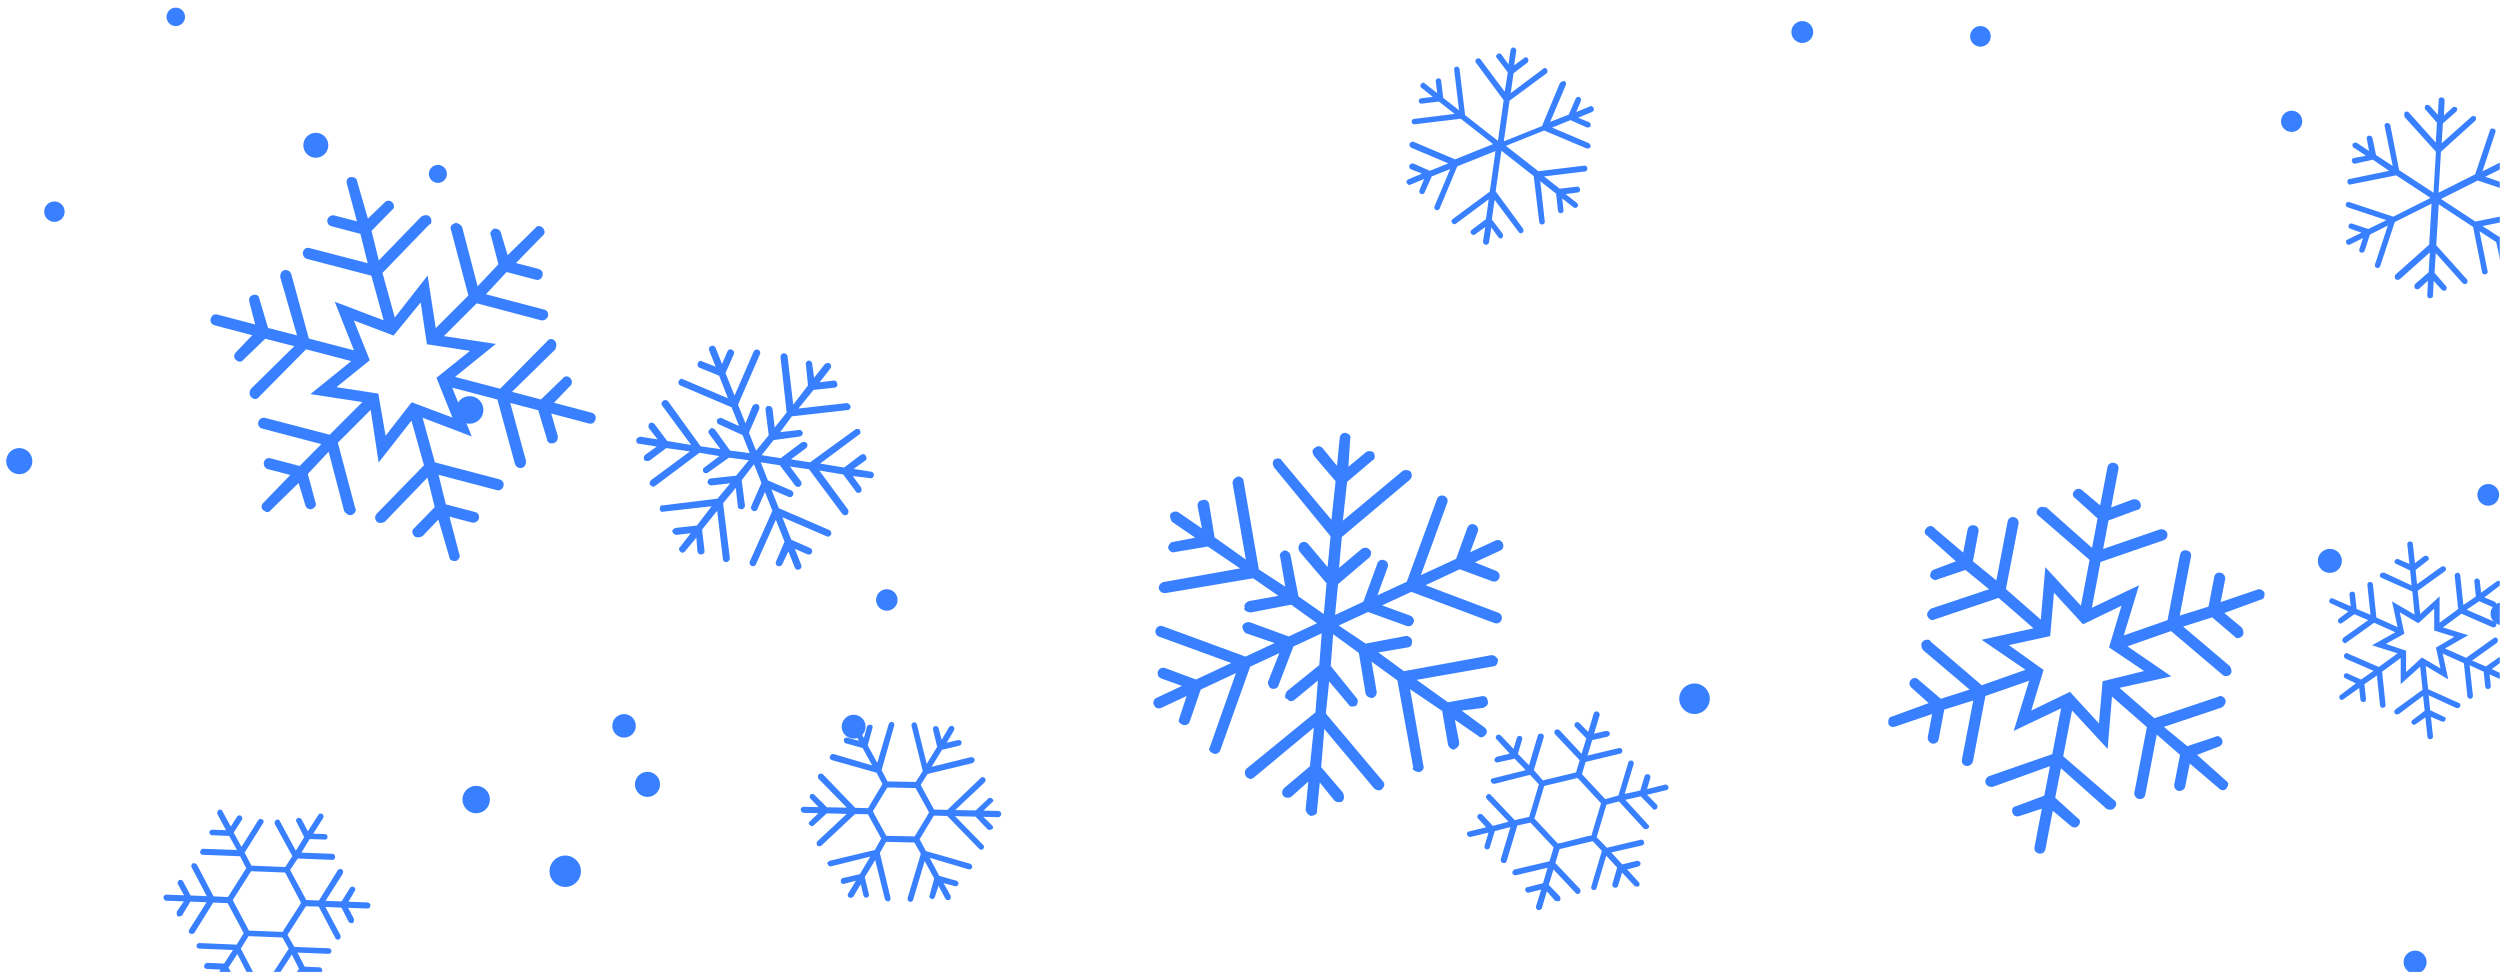<svg xmlns="http://www.w3.org/2000/svg" version="1.1" xmlns:xlink="http://www.w3.org/1999/xlink" xmlns:svgjs="http://svgjs.com/svgjs" width="1440" height="560" preserveAspectRatio="none" viewBox="0 0 1440 560"><g mask="url(&quot;#SvgjsMask1026&quot;)" fill="none"><circle r="7.94" cx="270.5" cy="236.13" filter="url(#SvgjsFilter1027)" fill="rgba(56, 128, 255, 1)"></circle><circle r="8.795" cx="976.035" cy="402.475" filter="url(#SvgjsFilter1027)" fill="rgba(56, 128, 255, 1)"></circle><circle r="7.2" cx="181.91" cy="83.68" filter="url(#SvgjsFilter1027)" fill="rgba(56, 128, 255, 1)"></circle><circle r="7.235" cx="372.955" cy="451.795" filter="url(#SvgjsFilter1027)" fill="rgba(56, 128, 255, 1)"></circle><circle r="5.33" cx="101.25" cy="9.72" filter="url(#SvgjsFilter1027)" fill="rgba(56, 128, 255, 1)"></circle><circle r="6.78" cx="359.45" cy="418.09" filter="url(#SvgjsFilter1027)" fill="rgba(56, 128, 255, 1)"></circle><circle r="7.53" cx="11.11" cy="265.61" filter="url(#SvgjsFilter1027)" fill="rgba(56, 128, 255, 1)"></circle><circle r="9.045" cx="325.575" cy="501.835" filter="url(#SvgjsFilter1027)" fill="rgba(56, 128, 255, 1)"></circle><circle r="5.19" cx="252.23" cy="100.18" filter="url(#SvgjsFilter1027)" fill="rgba(56, 128, 255, 1)"></circle><circle r="6.935" cx="1342.005" cy="323.075" filter="url(#SvgjsFilter1027)" fill="rgba(56, 128, 255, 1)"></circle><circle r="6.305" cx="1038.125" cy="18.445" filter="url(#SvgjsFilter1027)" fill="rgba(56, 128, 255, 1)"></circle><circle r="6.19" cx="510.81" cy="345.58" filter="url(#SvgjsFilter1027)" fill="rgba(56, 128, 255, 1)"></circle><circle r="5.95" cx="1140.73" cy="20.94" filter="url(#SvgjsFilter1027)" fill="rgba(56, 128, 255, 1)"></circle><circle r="7.91" cx="274.28" cy="460.54" filter="url(#SvgjsFilter1027)" fill="rgba(56, 128, 255, 1)"></circle><circle r="6.635" cx="1391.105" cy="554.185" filter="url(#SvgjsFilter1027)" fill="rgba(56, 128, 255, 1)"></circle><circle r="6.88" cx="491.7" cy="418.56" filter="url(#SvgjsFilter1027)" fill="rgba(56, 128, 255, 1)"></circle><circle r="6.12" cx="1319.98" cy="69.88" filter="url(#SvgjsFilter1027)" fill="rgba(56, 128, 255, 1)"></circle><circle r="5.89" cx="31.34" cy="121.92" filter="url(#SvgjsFilter1027)" fill="rgba(56, 128, 255, 1)"></circle><circle r="6.27" cx="1433.23" cy="285.03" filter="url(#SvgjsFilter1027)" fill="rgba(56, 128, 255, 1)"></circle><circle r="6.515" cx="1441.065" cy="353.525" filter="url(#SvgjsFilter1027)" fill="rgba(56, 128, 255, 1)"></circle><path d="M1385.3 67.7L1403.1 87.4 1401.7 111 1381.9 98 1376.8 72C1376.8 72 1376.6 71.7 1376.6 71.7 1376.3 71.1 1375.5 70.8 1374.8 70.8 1373.8 71 1373.2 72 1373.6 72.8L1378.2 95.6 1368.6 89.3 1366.5 79.3C1366.5 79.3 1366.3 79 1366.3 79 1366 78.4 1365.2 78.1 1364.5 78.1 1363.5 78.3 1362.9 79.3 1363.3 80.1L1364.6 87 1357.6 82.3C1357 81.9 1355.7 82.2 1355.3 82.7 1354.6 83.4 1355.2 84.6 1355.7 85L1362.8 89.7 1355.9 91C1354.9 91.2 1354.3 92.2 1354.8 93 1354.9 94 1355.9 94.6 1356.8 94.2L1366.8 92 1376.1 98.4 1353.3 103.1C1352.3 103.2 1351.8 104.2 1352.2 105.1 1352.3 106.1 1353.3 106.6 1354.2 106.2L1380.2 101 1400 114 1378.5 124.8 1353.2 116.4C1352.3 116.1 1351.5 116.5 1351.2 117.4 1350.9 118.2 1351.3 119.1 1352.2 119.4L1374.5 126.8 1364.2 131.9 1354.8 128.8C1353.9 128.5 1353.1 129 1352.8 129.8 1352.5 130.7 1352.9 131.5 1353.8 131.8L1360.2 134 1352.2 138C1351.2 138.1 1351.1 139.3 1351.5 140.1 1351.9 141 1352.8 141.3 1353.7 140.8L1361.1 137.1 1359 143.5C1358.7 144.4 1359.1 145.3 1360 145.5S1361.7 145.4 1362 144.5L1365.1 135.1 1375.4 129.9 1368 152.3C1367.7 153.1 1368.1 154 1369 154.3 1369.8 154.6 1370.7 154.1 1371 153.3L1379.4 127.9 1400.6 117.3 1399.2 140.9 1379.9 158.1C1379.2 158.8 1379.3 159.8 1379.7 160.7 1380.4 161.4 1381.4 161.3 1382.3 160.8L1399.6 145.4 1398.9 156.8 1391.2 163.5C1390.5 164.3 1390.6 165.3 1391 166.1 1391.8 166.8 1392.8 166.7 1393.3 166.4L1398.5 161.7 1398.1 170.1C1398.1 170.8 1398.6 172 1399.6 171.8 1400.6 171.7 1401.5 171.3 1401.4 170.3L1401.8 161.8 1406.5 167C1407.2 167.7 1408.2 167.5 1408.8 167.2 1409.2 166.7 1409.5 165.8 1409.2 165.2 1409.2 165.2 1409.1 165 1409.1 165L1402.3 157.2 1403 145.8 1418.5 163.1C1419.2 163.8 1420.2 163.7 1420.8 163.4 1421.2 162.8 1421.5 161.9 1421.2 161.4 1421.2 161.4 1421.1 161.1 1421.1 161.1L1403.3 141.3 1404.7 117.7 1424.5 130.7 1429.7 156.8C1429.8 157.8 1430.8 158.3 1431.7 157.9 1432.7 157.8 1433.2 156.8 1432.8 155.9L1428.2 133.2 1437.8 139.4 1440 149.5C1440.1 150.5 1441.1 151 1442 150.6 1443 150.5 1443.5 149.5 1443.1 148.6L1441.8 141.7 1448.8 146.4C1449.4 146.9 1450.7 146.6 1451.1 146 1451.6 145.4 1451.6 144.7 1451.3 144.2 1451.1 143.9 1451 143.6 1450.5 143.4L1443.5 138.7 1450.4 137.4C1451.4 137.3 1452 136.3 1451.5 135.4 1451.5 135.4 1451.4 135.1 1451.4 135.1 1451.1 134.6 1450.3 134.3 1449.5 134.3L1439.5 136.4 1429.9 130.2 1452.7 125.6C1453.7 125.4 1454.2 124.4 1453.8 123.5 1453.8 123.5 1453.7 123.3 1453.7 123.3 1453.4 122.7 1452.5 122.4 1451.8 122.4L1425.8 127.6 1406 114.6 1427.2 104 1452.5 112.4C1453.4 112.7 1454.2 112.2 1454.5 111.4 1454.8 110.5 1454.4 109.7 1453.5 109.4L1431.5 101.8 1441.8 96.7 1451.2 99.8C1452.1 100.1 1452.9 99.6 1453.2 98.8S1453.1 97.1 1452.2 96.8L1445.8 94.6 1453.2 90.9C1454.1 90.5 1454.4 89.6 1453.9 88.8 1453.5 87.9 1452.6 87.6 1451.8 88.1L1444.3 91.8 1446.5 85.3C1446.6 84.9 1446.8 84.5 1446.5 83.9S1445.8 83.2 1445.3 83.1C1444.5 82.8 1443.6 83.2 1443.3 84.1L1440.2 93.5 1429.9 98.7 1437.3 76.3C1437.4 75.9 1437.6 75.5 1437.3 74.9 1437.2 74.6 1436.6 74.2 1436.2 74.1 1435.3 73.8 1434.4 74.2 1434.2 75.1L1425.7 100.4 1404.6 111 1406 87.4 1425.7 69.6C1426.1 69.1 1426.4 68.2 1426.1 67.6 1426.1 67.6 1426 67.3 1426 67.3 1425.3 66.6 1424.3 66.8 1423.7 67.1L1406.4 82.5 1407.1 71.1 1414.8 64.3C1415.3 63.8 1415.5 62.9 1415.3 62.3 1415.3 62.3 1415.1 62.1 1415.1 62.1 1414.4 61.3 1413.4 61.5 1412.8 61.8L1407.7 66.5 1408.1 58.1C1407.9 57.8 1408.1 57.3 1407.9 57.1 1407.7 56.5 1407.1 56.1 1406.4 56.1 1405.4 56.2 1404.5 56.6 1404.7 57.6L1404.2 66.1 1399.5 60.9C1398.8 60.2 1397.8 60.4 1397.2 60.6 1396.5 61.4 1396.6 62.4 1396.9 62.9L1403.7 70.7 1403 82.1 1387.5 64.8C1386.8 64.1 1385.8 64.2 1385.2 64.5 1384.8 65.8 1384.6 67 1385.3 67.7Z" fill="rgba(56, 128, 255, 1)"></path><path d="M308.4 131.3L292.4 147 288.5 134C288.2 132.6 286.5 131.5 284.5 131.7 283 132.6 281.8 134.3 282.8 135.8L287.1 152.2 275.1 164.9 266.2 130.8C265.3 129.3 263.6 128.2 262.2 128.5 260 129.2 258.9 130.9 259.8 132.5L269.8 170.2 251 189 246.3 158.7 227.4 182.9 220.3 157.2 247.4 129.2C248.1 129.4 248.2 128.8 248.4 128.2 248.7 126.9 248.4 125.5 247.3 124.6 246.3 123.6 244.2 123.8 242.7 124.7L218.2 150 214 133 225.8 120.9C226.6 120.5 226.8 119.8 226.9 119.2 227.1 118.6 226.8 117.2 225.7 116.3 224.6 115.3 222.6 115.4 221.7 116.5L211.9 125.9 205.7 104.4C205.5 102.4 203.7 101.9 201.7 102 200.3 102.3 199.1 104 199.9 106.2L205.6 127.5 192.6 124.1C190.7 123.6 189 125.1 188.6 126.4 188.2 128.2 189.1 129.8 190.9 130.3L207.6 134.7 211.8 151.6 178.4 142.9C176.5 142.4 174.9 143.3 174.5 145.2 174.1 146.4 174.9 148.6 176.7 149.1L213.9 158.8 221 184.5 192.8 173.8 203.9 201.8 177.9 195 167.8 158C167 155.8 165.2 155.3 163.8 155.6 162.4 155.9 161.3 157.6 161.4 159.6L171.1 193.2 154.4 188.9 149.5 172.4C149.3 170.3 147.6 169.2 145.5 170 144.1 170.3 143 172 143.7 174.2L147 186.9 125.3 181.2C123.4 180.7 121.9 181.7 121.4 183.5S121.8 186.9 123.7 187.4L145.3 193.1 136.2 202.6C134.5 204.2 134.6 206.2 135.7 207.1 137.3 208.8 139.3 208.7 140.4 207L152.8 195.1 169.5 199.4 144.5 224C143.4 225.7 143.6 227.7 144.6 228.6 146.2 230.4 148.2 230.2 149.3 228.5L176.3 201.2 202.3 208 178.8 227 208.7 231.6 189.9 250.4 152.7 240.7C150.9 240.2 149.1 241.7 148.8 243 148.3 244.8 149.2 246.4 151.1 246.9L185.1 255.8 172.6 268.4 155.9 264C154 263.5 152.5 264.4 152 266.3 151.6 267.5 152.4 269.7 154.2 270.2L167.2 273.6 151.9 289.4C150.1 291 150.3 293 152 294.1 153 295 154.9 295.5 156 293.8L172 278.2 175.9 291.1C176.2 292.5 177.9 293.6 179.3 293.3 180.7 293 181.6 291.9 181.8 291.3 182 290.7 182.1 290.1 181.7 289.3L177.3 273 189.3 260.2 198.2 294.3C199.1 295.9 200.8 297 202.2 296.7 203.6 296.4 204.6 295.3 204.9 294.1 205.1 293.4 205.1 293.4 204.6 292.7L194.6 255 213.5 236.1 218.1 266.4 237 242.3 244.2 268 217 295.9C216 297 215.5 298.8 217.1 300.6 218.2 301.5 220.2 301.4 221.7 300.5L246.2 275.1 250.4 292.1 238.6 304.2C237.1 305.1 237.2 307.2 238.7 308.9 239.8 309.8 241.8 309.7 243.4 308.8L252.5 299.3 258.8 320.8C258.9 322.8 260.8 323.3 262.8 323.1 263.6 322.7 264.5 321.6 264.7 321 264.8 320.4 265 319.7 264.5 319L258.9 297.6 271.9 301C273.7 301.5 275.5 300 275.8 298.8L275.8 298.8C276.3 296.9 275.4 295.3 273.5 294.9L256.8 290.5 252.6 273.5 286.1 282.3C287.9 282.8 289.5 281.8 290 280S289.5 276.6 287.7 276.1L250.5 266.3 243.4 240.6 271.7 251.4 260.5 223.3 286.5 230.1 296.6 267.2C297.4 269.4 299.2 269.8 300.6 269.5 302 269.3 303.1 267.6 303 265.5L293.9 232.1 310 236.3 315 252.8C315.1 254.8 316.8 255.9 319 255.2 320.4 254.9 321.5 253.2 321.3 251.2L317.5 238.2 339.1 243.9C341 244.4 342.5 243.5 343 241.6S342.6 238.2 340.7 237.7L319.1 232 328.2 222.5C329 222.1 329.1 221.4 329.3 220.8 329.6 219.6 329.2 218.8 328.7 218 327.2 216.3 325.2 216.4 324 218.1L311.6 230.1 294.9 225.7 319.9 201.2C320.1 200.5 320.2 199.9 320.4 199.3 320.7 198.1 320.2 197.3 319.8 196.5 318.3 194.8 316.2 194.9 315.1 196.6L288.1 223.9 262.1 217.1 285.6 198.1 255.7 193.6 274.6 174.7 311.7 184.5C313.6 184.9 315.3 183.4 315.6 182.2 316.1 180.3 315.2 178.7 313.3 178.3L279.9 169.5 291.8 156.7 308.6 161.1C310.4 161.6 312 160.7 312.5 158.8S312 155.4 310.2 154.9L297.2 151.5 312.6 135.7C313.3 135.3 313.5 134.6 313.7 134 313.8 133.4 313.5 132 312.5 131.1 311.4 130.1 309.5 129.6 308.4 131.3ZM270.7 202.1L251.4 217.6 260.6 240.5 237.1 231.7 222.1 251 217.9 226.7 193.8 223 213 207.5 203.8 184.6 226.7 193.3 242.3 174.2 245.9 198.3 270.7 202.1Z" fill="rgba(56, 128, 255, 1)"></path><path d="M1109.9 308.4L1126.6 323.3 1113.9 328.1C1112.6 328.5 1111.6 330.2 1111.8 332.2 1112.9 333.7 1114.6 334.7 1116.1 333.7L1132.1 328.3 1145.7 339.4 1112.2 350.6C1110.7 351.6 1109.7 353.3 1110.1 354.7 1111 356.8 1112.8 357.8 1114.3 356.8L1151.2 344.4 1171.3 361.9 1141.4 368.5 1166.7 385.8 1141.5 394.7 1111.9 369.4C1112 368.8 1111.4 368.6 1110.7 368.5 1109.5 368.3 1108.1 368.7 1107.2 369.8 1106.4 370.9 1106.6 372.9 1107.6 374.4L1134.5 397.2 1117.9 402.5 1105 391.5C1104.5 390.8 1103.9 390.7 1103.2 390.5 1102.6 390.4 1101.2 390.8 1100.4 391.9 1099.5 393.1 1099.8 395.1 1100.9 396L1110.9 405 1089.8 412.7C1087.8 413 1087.5 414.9 1087.7 416.9 1088.1 418.3 1089.9 419.3 1092 418.4L1112.9 411.3 1110.4 424.5C1110 426.4 1111.7 428 1112.9 428.3 1114.8 428.6 1116.3 427.6 1116.7 425.7L1119.9 408.7 1136.6 403.5 1130.1 437.4C1129.7 439.3 1130.7 440.8 1132.6 441.2 1133.9 441.4 1136 440.5 1136.4 438.6L1143.6 400.9 1168.8 392.1 1159.9 421 1187.2 408 1182.1 434.4 1145.8 447C1143.7 447.9 1143.3 449.7 1143.7 451.1 1144.1 452.5 1145.9 453.5 1147.9 453.2L1180.8 441.3 1177.5 458.3 1161.4 464.3C1159.4 464.6 1158.4 466.3 1159.3 468.4 1159.7 469.8 1161.5 470.8 1163.6 469.9L1176.1 465.8 1171.9 487.8C1171.5 489.7 1172.5 491.2 1174.4 491.6S1177.8 490.9 1178.2 489L1182.4 467 1192.5 475.5C1194.1 477.1 1196.1 476.8 1197 475.7 1198.6 474.1 1198.4 472 1196.6 471.1L1183.8 459.5 1187.1 442.5 1213.3 465.8C1215 466.8 1217 466.5 1217.9 465.4 1219.5 463.7 1219.2 461.7 1217.5 460.7L1188.4 435.6 1193.5 409.2 1214 431.4 1216.5 401.2 1236.6 418.8 1229.4 456.5C1229 458.4 1230.7 460 1231.9 460.2 1233.8 460.6 1235.3 459.6 1235.7 457.7L1242.3 423.1 1255.7 434.8 1252.4 451.8C1252.1 453.7 1253.1 455.2 1255 455.6 1256.2 455.8 1258.4 454.9 1258.7 453L1261.3 439.8 1278.1 454.1C1279.7 455.7 1281.7 455.5 1282.7 453.7 1283.6 452.6 1283.9 450.7 1282.2 449.7L1265.5 434.8 1278.1 430C1279.5 429.6 1280.5 427.9 1280.1 426.5 1279.7 425.1 1278.6 424.3 1278 424.1 1277.3 424 1276.7 423.9 1276 424.4L1259.9 429.8 1246.4 418.7 1279.8 407.5C1281.3 406.5 1282.3 404.8 1281.9 403.4 1281.6 402 1280.4 401.1 1279.2 400.9 1278.5 400.8 1278.5 400.8 1277.8 401.3L1240.9 413.7 1220.8 396.2 1250.7 389.6 1225.4 372.3 1250.5 363.5 1280.2 388.7C1281.3 389.6 1283.2 389.9 1284.8 388.3 1285.7 387.2 1285.4 385.2 1284.4 383.7L1257.5 360.9 1274.2 355.6 1287.1 366.6C1288.1 368.1 1290.1 367.8 1291.7 366.2 1292.6 365 1292.3 363 1291.3 361.5L1281.2 353.1 1302.2 345.4C1304.2 345.1 1304.6 343.2 1304.3 341.2 1303.8 340.5 1302.7 339.6 1302 339.5 1301.4 339.4 1300.8 339.2 1300 339.7L1279.1 346.8 1281.7 333.6C1282 331.7 1280.4 330.1 1279.1 329.9L1279.1 329.9C1277.2 329.5 1275.7 330.5 1275.4 332.4L1272.1 349.4 1255.5 354.6 1262 320.7C1262.4 318.8 1261.3 317.3 1259.5 317S1256.1 317.6 1255.7 319.5L1248.5 357.2 1223.3 366 1232.1 337.1 1204.9 350.1 1209.9 323.7 1246.2 311.2C1248.4 310.3 1248.7 308.4 1248.3 307 1247.9 305.6 1246.2 304.6 1244.2 304.9L1211.4 316.2 1214.5 299.8 1230.7 293.8C1232.7 293.6 1233.7 291.8 1232.8 289.7 1232.4 288.3 1230.6 287.3 1228.6 287.6L1216 292.3 1220.2 270.3C1220.6 268.4 1219.5 266.9 1217.7 266.6S1214.3 267.2 1213.9 269.1L1209.7 291.1 1199.6 282.6C1199.1 281.9 1198.4 281.8 1197.8 281.6 1196.6 281.4 1195.8 281.9 1195.1 282.4 1193.4 284.1 1193.7 286.1 1195.5 287.1L1208.2 298.6 1205 315.6 1178.8 292.3C1178.2 292.2 1177.6 292.1 1176.9 292 1175.7 291.7 1174.9 292.2 1174.2 292.7 1172.6 294.4 1172.8 296.4 1174.6 297.4L1203.6 322.5 1198.6 348.9 1178.1 326.7 1175.5 356.9 1155.4 339.3 1162.7 301.6C1163.1 299.7 1161.4 298.1 1160.2 297.9 1158.3 297.5 1156.8 298.5 1156.4 300.4L1149.9 334.3 1136.4 323.3 1139.6 306.3C1140 304.4 1139 302.9 1137.1 302.6S1133.7 303.2 1133.3 305.1L1130.8 318.3 1114 304C1113.5 303.2 1112.9 303.1 1112.2 303 1111.6 302.9 1110.2 303.3 1109.4 304.4 1108.5 305.5 1108.1 307.4 1109.9 308.4ZM1183.1 341.4L1199.8 359.6 1222 348.9 1214.8 372.9 1235 386.5 1211.1 392.4 1209 416.7 1192.3 398.5 1170 409.3 1177.1 385.9 1157.1 371.6 1180.9 366.4 1183.1 341.4Z" fill="rgba(56, 128, 255, 1)"></path><path d="M377.4 279.9L402.9 260.8 414.4 262.7 405.8 269.2C404.7 269.6 404.7 270.9 405.2 272 405.8 272.6 407.2 272.9 407.8 272.2L419.9 263.6 431.3 265.1 424 274 409.2 275.6C409.2 275.6 408.8 275.7 408.8 275.7 408 276 407.6 277 407.5 277.9 408 279 408.6 279.6 409.9 279.6L420.6 278.4 413.3 287.2 381.8 291.1C381.8 291.1 381.2 290.9 381.2 290.9 380.5 291.2 380 292.2 380 293.1 380 294.4 381.2 295.2 382.3 294.7L409.9 291.6 401.4 302.7 389 304.1C389 304.1 389 304.1 388.7 304.3 387.9 304.6 387.3 305.2 387.2 306.1 387.7 307.2 388.5 308.2 389.8 308.1L397.9 307.1 391.7 315.1C390.7 316 391.1 317.1 391.8 317.7 392.6 318.6 393.9 318.6 394.7 317.4L401.1 309.7 401.7 317.6C402.1 318.8 402.9 319.7 404 319.3 405.3 319.2 405.9 318.6 405.8 317.3L404.4 305 413.1 294.2 416.4 322.2C416.3 323.1 417.5 323.9 418.7 323.8 419.5 323.5 420.4 322.7 420.4 321.4L416.5 289.9 423.8 281 425 291.7C425 292.9 426.1 293.4 427.3 293.3 428.2 293.4 429.1 292.2 429.1 291.3L427.2 276.6 434.3 267.4 438.6 278.2 432.7 291.6C432.3 292.7 432.7 293.8 433.7 294.2 434.4 294.8 435.9 294.3 436.3 293.2L440.6 283.4 444.9 294.2 431.9 323.4C431.4 324.4 431.9 325.5 432.9 326 433.9 326.4 435.1 326 435.5 324.9L446.9 299.4 451.9 312 447 323.4C446.5 324.5 446.9 325.6 448 326 449 326.5 450.1 326 450.6 325L454.1 317.6 457.8 326.9C458.2 328 459.3 328.5 460.4 328 461.5 327.6 461.9 326.6 461.5 325.4L457.8 316.1 465.1 319.3C466.1 319.7 467.3 319.3 467.7 318.3S467.7 316.1 466.7 315.7L455.8 310.9 450.6 297.9 476.1 308.9C477.1 309.4 478.2 309 478.7 307.9 479.1 306.9 478.7 305.8 477.7 305.3L448.6 292.7 444.3 281.9 454.2 286.2C455.2 286.6 456.4 286.2 456.8 285.2 457.3 284.1 456.8 283 455.8 282.5L442.3 276.7 438.2 266.3 449.2 268 458.2 279.9C458.8 280.5 460.2 280.8 460.8 280.1 461.8 279.3 461.9 278.4 461.4 277.3L455 268.7 466 270.3 485.1 295.9C485.9 296.9 486.8 297 487.9 296.5 488.9 295.7 488.8 294.4 488.6 293.7L471.9 271 485.7 273.3 492.9 283C493.4 284.1 494.6 284 495.7 283.6 496.3 282.9 496.6 281.5 495.8 280.5L491.2 274.2 501.1 275.4C502.2 275.9 503.1 275.1 503.4 273.6 503.5 272.8 502.7 271.8 501.8 271.7L491.7 270.1 498.4 265.3C499.4 264.5 499.3 263.2 498.7 262.6 498.2 261.5 497.3 261.4 496.6 261.7 496.2 261.9 496.2 261.9 495.8 262L486.2 269.3 472.4 267 494.7 250.4C495.8 250 495.8 248.7 495.3 247.6 494.7 247 493.8 246.9 493 247.2 492.6 247.4 492.6 247.4 492.6 247.4L466.6 266.3 455.6 264.6 464.2 258.2C465.2 257.3 465.3 256.4 464.8 255.3 464.2 254.7 463.1 254.3 462.4 254.6 462 254.7 462 254.7 461.6 254.9L449.7 263.9 438.7 262.2 445.6 253.5 460.3 251.5C461.6 251.5 462.4 250.3 462.5 249.4 462 248.3 461.2 247.3 460.1 247.7L449.4 248.9 456.1 239.8 488.2 236.2C489.1 236.3 490 235.1 490 234.2 489.6 233.1 488.8 232.1 487.5 232.2L459.9 235.3 468.6 224.6 480.6 223.3C481.8 223.3 482.7 222.1 482.2 221 482.3 220.1 481.5 219.1 480.2 219.2L472.1 220.2 478.3 212.2C478.9 211.5 478.9 210.2 478 209.3 477.5 209 476.6 209 475.9 209.3 475.9 209.3 475.5 209.4 475.2 209.6L468.9 217.6 467.8 209.4C467.9 208.6 466.7 207.7 465.8 207.6 465.4 207.8 465.4 207.8 465.4 207.8 464.3 208.2 463.9 209.3 464.2 210L465.4 222 456.9 233.1 453.6 205.1C453.2 204 452.5 203.4 451.3 203.5 451.3 203.5 450.9 203.6 450.9 203.6 450.1 203.9 449.5 204.6 449.6 205.9L453.1 237.6 446.2 246.3 445 235.6C444.6 234.5 443.8 233.5 442.6 234 442.5 233.6 442.1 233.8 442.1 233.8 441.4 234 440.9 235.1 440.9 236L442.8 250.7 435.5 259.6 431.4 249.2 437.3 235.7C437.7 234.6 437.2 233.1 436.1 232.7 435.2 232.6 434.1 233 433.5 233.7L429.4 243.9 425.1 233.1 437.7 204.1C438.2 203.1 437.8 201.9 436.7 201.5 435.7 201 434.6 201.5 434.1 202.5L423.1 227.9 417.9 214.9 422.7 204C423.1 203 422.7 201.9 421.6 201.4S419.5 201.4 419 202.4L415.9 209.7 412.2 200.4C411.8 199.3 410.7 198.8 409.6 199.3 408.5 199.7 408 200.8 408.5 201.9L412.2 211.2 404.5 208.2C404 207.9 403.5 207.7 403.1 207.9 402.7 208 402.1 208.7 401.9 209.2 401.5 210.2 401.9 211.3 402.9 211.8L414.2 216.4 419.3 229.4 393.5 218.5C393 218.3 392.5 218.1 392.1 218.2 391.8 218.4 391.2 219 390.9 219.5 390.5 220.6 390.9 221.7 392 222.1L421.4 234.6 425.7 245.4 415.6 240.8C415.1 240.5 414.4 240.8 414 241 413.6 241.1 413.3 241.3 413 241.8 412.6 242.8 413.2 244.3 414.1 244.4L427.7 250.6 431.8 261 420.5 259.5 411.8 247.4C411.2 246.8 410.1 246.4 409.4 246.7 409 246.8 409 246.8 409.2 247.2 408 247.6 407.7 249 408.5 250L415 258.7 403.6 257.1 384.7 231C384.1 230.4 383.2 230.3 382.4 230.6 382 230.8 382 230.8 382 230.8 381.1 231.6 380.6 232.6 381.4 233.6L398.1 256.3 384.3 254 377.1 244.4C376.3 243.4 375.4 243.3 374.6 243.6 374.6 243.6 374.3 243.7 374.3 243.7 373.3 244.6 373.4 245.8 373.7 246.6L378.8 253.1 368.7 251.5C368.4 251.7 368 251.8 367.6 252 367.2 252.1 366.6 252.8 366.4 253.3 366.5 254.6 366.9 255.7 368.2 255.6L378.3 257.2 371.6 262C370.6 262.8 370.7 264.1 371 264.8 371.8 265.8 373 265.7 374.2 265.3L383.8 258.1 397.4 260 375.1 276.5C374.2 277.3 373.9 278.7 374.5 279.3 375.3 280.3 376.4 280.7 377.4 279.9Z" fill="rgba(56, 128, 255, 1)"></path><path d="M124.1 569.2L129.5 560.8 132.8 566.7C133.1 567.3 134.1 567.7 135 567.4 135.7 566.8 136.1 565.9 135.8 565.2L131.6 557.3 136.7 549.5 145 565.6C145.6 566.5 146.6 566.9 147.3 566.3 148.2 566 148.6 565.1 148 564.1L138.7 546.4 143.2 539.2 162.7 540 166.3 546.5 154.7 564.3C154.7 564.7 154.7 565 154.7 565.3 154.6 565.6 154.9 566.3 155.2 566.6 156.2 567.3 157.2 567 157.5 566.1L168.1 549.8 172.2 558 167.1 566.4C166.8 566.4 166.8 566.7 166.8 567.1 166.7 567.7 167 568.3 167.7 568.7 168.3 569 169.3 568.8 169.9 568.1L174 561.3 179.4 571.4C179.7 572 180.6 572.4 181.6 572.1 182.3 571.5 182.6 570.6 182.3 569.9L177.3 560.4 184 560.7C184.9 560.7 185.6 559.8 185.6 559.2 185.7 558.2 185.1 557.2 184.1 557.2L175.5 556.8 171.3 548.7 189.2 549.4C190.2 549.4 190.9 548.8 190.9 547.8 190.9 546.9 190.3 546.2 189.4 546.2L169.5 545.4 165.6 538.5 176.2 522 183.6 522.2 193.1 540.2C193.4 541.2 194.7 541.6 195.3 541 196.3 540.7 196.3 539.7 196.1 538.7L187.4 522.4 196.7 522.8 200.8 530.9C201.1 531.6 202.4 531.9 203.1 531.7S204.1 530.1 203.8 529.1L200.5 522.9 211.7 523.3C212.7 523.4 213.3 522.5 213.4 521.5 213.4 520.9 212.8 519.9 211.8 519.8L200.7 519.4 204.4 513.1C204.8 512.5 204.8 511.5 203.9 510.9 203.2 510.5 202 510.8 201.6 511.4L196.8 519.2 187.5 518.9 197.4 503.3C197.8 502.3 197.8 501.3 196.9 500.7 196.3 500.3 195 500.6 194.6 501.2L183.7 518.7 176.4 518.4 167.1 501.1 171.5 494.5 191.4 495.3C192.3 495.4 193 494.7 193 493.8 193.1 492.8 192.5 491.8 191.5 491.8L173.6 491.1 178.4 483.3 187 483.6C188 483.7 188.6 483.1 188.7 482.1 188.7 481.1 188.1 480.5 187.1 480.4L180.4 480.2 186.2 471.1C186.6 470.5 186.3 469.2 185.7 468.8 184.7 468.5 183.8 468.4 183.4 469.4L177.3 478.8 173.7 471.9C173.1 471.2 172.1 470.9 171.5 471.2 170.8 471.5 170.5 472.1 170.5 472.7 170.5 472.7 170.5 473 170.8 473.4L175.2 482.2 170.4 490 161.2 473C160.9 472 159.9 471.7 159 472.3 158.6 472.6 158.3 472.9 158.3 473.5 158.3 473.9 158.2 474.2 158.2 474.5L168.4 493.1 164.3 499.4 144.8 498.6 140.9 491.1 151.5 474.2C152.2 473.3 151.9 472.3 151 472 150.3 471.3 149.4 471.6 148.7 472.5L139.1 487.8 134.6 479.6 139.4 472.1C139.8 471.5 139.5 470.6 138.9 469.9 137.9 469.5 137 469.5 136.6 470.4L132.9 476.1 128.1 467.2C127.8 466.2 126.8 466.2 125.9 466.5 125.5 466.8 125.2 467.4 125.2 468.1 125.2 468.1 125.2 468.4 125.1 468.7L130.2 478.2 122.2 477.9C121.6 477.9 120.6 478.5 120.6 479.4 120.5 480.4 121.5 481.1 122.1 481.1L132 481.5 136.5 489.6 117 488.9C116 488.8 115.4 489.8 115.3 490.7S115.9 492.4 116.9 492.4L138.3 493.2 141.8 500.1 131.3 516.7 123 516.3 113.4 498C112.8 497.4 111.9 497 110.9 497.3 110.6 497.6 110.2 498.2 110.2 498.9 110.2 499.2 110.2 499.5 110.5 499.8L119.1 516.2 109.8 515.8 105.4 507.6C105.1 507 104.1 506.6 103.2 506.9 102.5 507.5 102.1 508.5 102.4 509.1L106 515.7 95.8 515.3C95.1 515.2 94.1 516.2 94.1 516.8 94.1 517.8 95 518.8 95.6 518.8L105.9 519.2 101.8 525.1C101.8 525.4 101.8 525.8 101.8 526.1 101.7 526.7 102 527.4 102.3 527.7 103.3 528.1 104.3 527.8 104.9 527.2L109.7 519.3 119 519.7 109.1 535.3C108.4 536.3 108.7 537.2 109.3 537.6 110.2 538.3 111.2 538 111.9 537.4L122.8 519.9 131.1 520.2 140.4 537.5 136.3 544.1 114.9 543.2C113.9 543.2 113.2 543.8 113.2 544.8 113.2 545.7 113.8 546.4 114.7 546.4L134.2 547.2 129.1 555 119.2 554.6C118.6 554.6 117.6 555.5 117.5 556.5 117.5 557.4 118.4 558.1 119.1 558.1L127.1 558.5 121.3 567.5C121.3 567.8 121.3 567.8 121.2 568.1 121.2 568.8 121.5 569.4 121.8 569.8 122.8 570.1 123.7 569.8 124.1 569.2ZM135 520.3L134.1 518.4 135.1 516.8 143.6 503.4 144.7 501.8 146.6 501.9 162.3 502.5 164.2 502.6 165.1 504.2 172.5 518.3 173.4 519.9 172.4 521.8 163.9 534.9 162.8 536.8 160.9 536.7 145.2 536.1 143.3 536 142.4 534.1 135 520.3Z" fill="rgba(56, 128, 255, 1)"></path><path d="M796.6 450.1L763.7 411 765.6 392.5 776.7 405.7C777.5 407.4 779.5 407.2 781.3 406.4 782.1 405.3 782.5 403 781.4 402.1L766.5 383.6 767.9 365.3 782.7 376.1 786.6 399.7C786.6 399.7 786.9 400.2 786.9 400.2 787.4 401.4 789.1 402 790.5 402.1 792.3 401.3 793.2 400.1 792.9 398.1L790 381.1 804.9 391.9 814 442C814 442 813.7 442.8 813.7 442.8 814.2 444 815.9 444.6 817.4 444.7 819.4 444.4 820.6 442.5 819.8 440.7L812.2 397 830.7 409.5 834.1 429.1C834.1 429.1 834.1 429.1 834.4 429.7 834.9 430.9 836.1 431.7 837.5 431.8 839.2 431 840.7 429.6 840.5 427.6L838 414.6 851.5 423.9C852.9 425.4 854.6 424.6 855.5 423.4 857 422 856.7 420 854.8 418.8L841.9 409.3 854.5 407.7C856.3 406.8 857.7 405.5 856.9 403.7 856.7 401.7 855.6 400.8 853.6 401L834 404.5 816 391.6 860.4 383.8C861.8 383.8 863 381.8 862.8 379.8 862.2 378.7 860.9 377.2 858.8 377.4L808.7 386.6 793.9 375.8 810.9 372.9C812.9 372.7 813.5 371 813.3 368.9 813.3 367.5 811.3 366.3 809.9 366.3L786.6 370.7 771.1 360.3 788 352.5 810.1 360.5C811.8 361.2 813.5 360.4 814.1 358.7 815 357.5 814 355.2 812.3 354.6L796.1 348.7 812.9 340.9 860.8 358.9C862.5 359.5 864.3 358.7 864.9 357 865.5 355.3 864.7 353.5 863 352.9L821.1 337.1 840.8 327.9 859.5 334.8C861.2 335.4 863 334.6 863.6 332.9 864.2 331.2 863.4 329.5 861.7 328.8L849.5 323.9 864 317.2C865.8 316.4 866.4 314.7 865.6 312.9 864.8 311.2 863.1 310.6 861.3 311.4L846.8 318.1 851.2 306.2C851.8 304.5 851 302.8 849.3 302.1S845.9 302.3 845.2 304L838.7 321.9 818.4 331.3 833.6 289.6C834.3 287.9 833.4 286.2 831.7 285.6 830 285 828.3 285.8 827.7 287.5L810.3 335.1 793.4 342.9 799.3 326.7C800 325 799.1 323.3 797.4 322.7 795.7 322 794 322.8 793.4 324.5L785.3 346.6 769 354.2 770.7 336.5 788.9 321C789.8 319.9 790.2 317.6 789 316.7 787.6 315.2 786.2 315.2 784.5 316L771.3 327.1 772.9 309.3 812 276.4C813.4 275 813.5 273.6 812.7 271.9 811.3 270.4 809.3 270.6 808.1 271.1L773.5 299.9 775.9 277.6 790.5 265.2C792.3 264.4 792.1 262.4 791.2 260.6 790.1 259.7 787.8 259.4 786.4 260.8L776.7 268.8 777.7 252.8C778.4 251.1 777 249.6 774.7 249.3 773.3 249.2 771.8 250.6 771.7 252L770.1 268.3 761.8 258.1C760.4 256.6 758.4 256.8 757.5 257.9 755.8 258.7 755.8 260.2 756.3 261.3 756.6 261.9 756.6 261.9 756.8 262.5L769.3 277.2 766.9 299.4 738.4 265.4C737.6 263.6 735.6 263.9 733.9 264.7 733 265.8 732.9 267.2 733.5 268.4 733.7 269 733.7 269 733.7 269L766.4 308.9 764.7 326.6 753.6 313.4C752.2 311.9 750.8 311.8 749.1 312.7 748.2 313.8 747.5 315.5 748.1 316.6 748.4 317.2 748.4 317.2 748.6 317.8L764.1 336 762.5 353.7 747.9 343.5 743.4 320.2C743.2 318.2 741.2 317 739.8 317 738 317.8 736.6 319.2 737.4 320.9L740.3 337.9 725.1 328 716.3 277.1C716.4 275.6 714.4 274.4 713 274.4 711.2 275.2 709.7 276.6 710 278.6L717.6 322.3 699.6 309.5 696.5 290.5C696.2 288.5 694.3 287.3 692.5 288.1 691.1 288.1 689.6 289.4 689.8 291.5L692.3 304.4 678.8 295.1C677.7 294.3 675.7 294.5 674.2 295.9 673.9 296.7 673.9 298.1 674.4 299.3 674.4 299.3 674.7 299.9 675 300.5L688.4 309.7 675.5 312.2C674.1 312.2 672.9 314.2 672.8 315.6 673.1 316.2 673.1 316.2 673.1 316.2 673.9 317.9 675.6 318.5 676.7 318L695.7 314.8 714.3 327.4 669.9 335.3C668.2 336.1 667.3 337.2 667.5 339.2 667.5 339.2 667.8 339.8 667.8 339.8 668.3 340.9 669.5 341.8 671.5 341.6L721.8 333.1 736.4 343.2 719.4 346.2C717.7 347 716.2 348.3 717 350.1 716.5 350.4 716.7 350.9 716.7 350.9 717.3 352.1 719 352.7 720.4 352.8L743.7 348.3 758.6 359 742.3 366.6 720.2 358.5C718.5 357.9 716.2 358.9 715.6 360.6 715.5 362.1 716.4 363.8 717.5 364.7L734.2 370.4 717.4 378.2 669.8 360.7C668.1 360.1 666.3 360.9 665.7 362.6 665.1 364.3 665.9 366.1 667.6 366.7L709.2 381.9 688.9 391.4 671.1 384.8C669.4 384.2 667.6 385 667 386.7S667.2 390.2 668.9 390.8L680.8 395.1 666.3 401.9C664.5 402.7 663.9 404.4 664.7 406.1 665.5 407.9 667.2 408.5 669 407.7L683.5 400.9 679.4 413.4C679.1 414.3 678.8 415.1 679 415.7 679.3 416.3 680.4 417.2 681.3 417.5 683 418.1 684.7 417.3 685.3 415.6L691.6 397.2 711.9 387.7 697 430C696.6 430.8 696.3 431.7 696.6 432.2 696.9 432.8 698 433.7 698.8 434 700.5 434.7 702.3 433.8 702.9 432.1L720.1 384 736.9 376.2 730.4 392.6C730.1 393.4 730.6 394.6 730.9 395.2 731.2 395.7 731.4 396.3 732.3 396.6 734 397.3 736.3 396.2 736.4 394.8L745 372.4 761.3 364.8 759.9 383.1 741.4 398C740.5 399.2 739.9 400.9 740.4 402 740.7 402.6 740.7 402.6 741.3 402.3 742.1 404.1 744.4 404.4 745.8 403L759.1 392 757.7 410.3 717.8 442.9C716.9 444 716.8 445.4 717.4 446.6 717.6 447.2 717.6 447.2 717.6 447.2 719 448.6 720.7 449.3 722.2 447.9L756.8 419.1 754.5 441.4 739.8 453.8C738.3 455.2 738.3 456.7 738.8 457.8 738.8 457.8 739.1 458.4 739.1 458.4 740.5 459.9 742.5 459.6 743.6 459.1L753.6 450.2 752 466.5C752.3 467.1 752.5 467.7 752.8 468.2 753.1 468.8 754.2 469.7 755.1 470 757.1 469.8 758.8 469 758.6 467L760.2 450.7 768.5 461C769.9 462.4 771.9 462.2 773.1 461.7 774.5 460.3 774.3 458.3 773.5 456.5L761 441.9 762.8 419.9 791.3 453.9C792.7 455.4 795 455.7 795.9 454.6 797.4 453.2 798 451.5 796.6 450.1Z" fill="rgba(56, 128, 255, 1)"></path><path d="M512.9 517L506.8 491.3 510.4 484.9 526.7 485.3 530.4 491.8 522.8 517.2C522.8 517.5 522.8 517.5 522.8 517.9 522.8 518.5 523.1 519.1 524.1 519.5 525 519.5 525.7 519.2 526 518.2L532.6 496 538.1 506 535.4 515.9C535.4 515.9 535.3 516.2 535.3 516.2 535.3 516.8 535.6 517.5 536.6 517.8 537.2 518.2 538.2 517.5 538.5 516.6L540.6 510.2 544.6 517.7C544.9 518.3 545.9 518.7 546.8 518.4S547.8 516.8 547.5 515.8L543.5 508.7 549.9 510.4C550.8 510.8 551.8 510.2 552.1 509.2 552.2 508.6 551.9 507.6 550.9 507.3L541 504.5 535.5 494.1 557.8 500.7C558.7 501 559.7 500.4 560 499.8 560 498.8 559.7 497.8 558.8 497.5L533.3 490.2 529.7 483.4 537.9 469.8 545.6 470 564.1 489C564.7 489.6 565.7 489.7 566.3 489S567 487.4 566.4 486.8L550.1 470.1 561.9 470.4 568.8 477.6C569.5 478.2 570.4 478.2 571.4 477.6S572.1 476 571.4 475.4L566.4 470.5 575.1 470.7C576 470.7 576.7 469.7 576.7 468.8 576.7 467.8 576.1 467.2 575.1 467.1L566.5 466.9 571.4 462.2C572.4 461.6 572.4 460.7 571.4 460 570.8 459.4 569.9 459.3 569.2 460L562 466.8 550.2 466.6 567.2 450.6C567.8 450 567.9 448.7 567.2 448.1S565.6 447.4 565 448L545.7 466.5 538 466.3 530.3 452.1 534.3 445.8 560 439.6C561 439.3 561.4 438.3 561.4 437.4 561.1 436.4 560.1 436.1 559.2 436.1L536.6 441.7 542.6 431.9 552.6 429.5C553.6 429.2 553.9 428.3 553.9 427.3 553.6 426.7 552.7 426 551.7 426.3L545.3 427.8 549.6 420.5C549.9 419.9 549.6 418.9 549 418.2 548 417.9 547.1 418.2 546.7 418.8L542.4 426.1 540.6 419.3C540.3 418.7 539.4 418 538.7 418.3 537.8 418.3 537.4 418.9 537.4 419.9 537.4 419.9 537.4 420.2 537.4 420.2L539.8 430.2 533.8 440 528.2 417.5C527.9 416.5 527.3 415.8 526.3 416.1 525.3 416.4 525 417.1 525 417.7 525 418 525 418 525 418L531.5 444.1 527.5 450.4 511.2 450.1 507.8 443.6 515.1 417.8C515.4 417.2 514.8 416.2 514.1 415.9 513.2 415.5 512.2 416.2 511.9 417.1L505.3 439.4 499.8 429.3 502.5 419.5C502.9 418.5 502.6 417.5 501.6 417.5 500.7 417.2 499.7 417.8 499.4 418.4L497.6 425.1 493.6 417.7C493 417 492 416.7 491.1 417 490.8 417.3 490.4 417.9 490.4 418.6 490.4 418.9 490.4 418.9 490.7 419.2L494.7 426.7 488 424.9C487.1 424.6 486.4 425.2 486.1 425.8 486.1 426.2 486.1 426.2 486.1 426.5 486.1 427.1 486.4 427.8 487 428.1L496.9 430.9 502.4 440.9 480.1 434.3C479.2 434.3 478.2 434.6 478.2 435.6 477.9 435.9 477.9 435.9 477.9 436.2 477.8 436.9 478.5 437.5 479.1 437.8L504.9 445.1 508.3 451.6 500 465.5 492.6 465.3 474.1 446.1C473.5 445.4 472.2 445.4 471.6 446S470.9 447.9 471.5 448.6L487.8 465.2 476.3 465 469.1 457.8C468.4 457.1 467.5 457.1 466.8 457.7 466.2 458.4 466.2 459.3 466.8 460L471.5 464.9 462.8 464.7C462.2 464.7 461.2 465.3 461.2 466.3 461.2 467.2 462.1 468.2 462.8 468.2L471.4 468.4 466.5 473.1C466.2 473.4 465.8 473.7 465.8 474 465.8 474.7 466.1 475 466.5 475.3 467.1 476 468 476 468.7 475.4L476.2 468.5 487.7 468.8 470.7 484.7C470.4 485 470.4 485.3 470.4 486 470.4 486.3 470.4 486.6 470.7 487 471.3 487.6 472.6 487.6 473.2 487L492.5 468.9 499.9 469 507.6 483 503.9 489.6 477.9 495.8C477.2 496.1 476.6 496.7 476.5 497.3 476.5 497.6 476.5 497.6 476.9 497.7 476.8 498.6 477.8 499.3 478.7 499L501.3 493.4 495.3 503.5 485.3 505.8C484.7 506.1 484.3 506.8 484.3 507.4 484.3 507.4 484.3 507.7 484.3 507.7 484.3 508.7 485.2 509.4 486.2 509.1L493 507.3 488.6 514.6C488.3 514.9 488.3 515.2 488.3 515.5 488.3 516.1 488.6 516.8 488.9 516.8 489.9 517.5 490.8 517.2 491.5 516.5L495.8 509.3 497.3 515.7C497.6 516.7 498.5 517.3 499.5 517 500.1 516.7 500.8 515.8 500.5 515.1L498.1 505.2 504.1 495.4 509.7 517.9C510 518.9 511 519.2 511.9 519.2 512.6 518.9 513.2 518 512.9 517ZM524.9 481.7L512.4 481.5 510.5 481.4 509.6 479.8 503.7 469.1 502.8 467.2 503.8 465.6 510.1 455.2 511.1 453.6 513 453.6 525.5 453.9 527.4 453.9 528.3 455.6 534.2 466.2 535.1 467.9 534.1 469.8 527.8 480.2 526.8 481.8 524.9 481.7Z" fill="rgba(56, 128, 255, 1)"></path><path d="M898.4 48.1L888.2 72.6 866.2 81.4 869.5 58 890.9 42.2C890.9 42.2 891.1 41.9 891.1 41.9 891.5 41.4 891.4 40.5 891.1 39.9 890.5 39 889.4 38.9 888.8 39.7L870.2 53.6 871.8 42.2 879.9 36C879.9 36 880.1 35.7 880.1 35.7 880.5 35.2 880.4 34.3 880.1 33.7 879.5 32.8 878.4 32.7 877.8 33.5L872.1 37.6 873.4 29.2C873.5 28.5 872.7 27.5 872 27.4 871.1 27 870.3 28 870.1 28.7L868.9 37.1 864.8 31.4C864.2 30.6 863.1 30.5 862.5 31.2 861.6 31.8 861.5 32.9 862.3 33.5L868.5 41.7 866.7 52.8 852.8 34.2C852.2 33.4 851.1 33.3 850.5 34 849.6 34.6 849.6 35.8 850.3 36.3L866.1 57.7 862.8 81.1 843.9 66.3 840.7 39.8C840.6 38.9 839.8 38.3 838.9 38.4 838 38.5 837.4 39.3 837.6 40.2L840.4 63.5 831.3 56.4 830.1 46.5C830 45.6 829.3 45 828.4 45.1 827.5 45.2 826.9 46 827 46.9L827.8 53.6 820.7 48.1C820.2 47.3 819.1 47.6 818.5 48.4 817.9 49.1 818 50 818.8 50.6L825.3 55.8 818.6 56.6C817.7 56.7 817.1 57.4 817.2 58.3S818 59.8 818.9 59.7L828.8 58.5 837.9 65.6 814.5 68.5C813.6 68.6 813 69.3 813.1 70.2 813.2 71.1 814 71.7 814.9 71.6L841.4 68.4 860 83 838.1 91.8 814.3 81.7C813.3 81.4 812.5 81.9 811.9 82.7 811.6 83.6 812.1 84.5 812.9 85.1L834.2 94.1 823.6 98.4 814.2 94.2C813.2 93.9 812.4 94.5 811.8 95.2 811.5 96.2 812 97 812.5 97.4L819 100 811.2 103.3C810.5 103.6 809.7 104.6 810.3 105.4 810.9 106.3 811.6 106.9 812.5 106.3L820.3 103.1 817.6 109.6C817.3 110.5 817.8 111.4 818.3 111.7 819.1 111.9 819.9 111.8 820.3 111.3 820.3 111.3 820.5 111 820.5 111L824.7 101.6 835.3 97.4 826.3 118.8C825.9 119.7 826.5 120.6 827 121 827.7 121.1 828.6 121 829 120.5 829 120.5 829.2 120.2 829.2 120.2L839.4 95.8 861.4 87 858.1 110.4 836.7 126.2C835.9 126.7 835.8 127.9 836.5 128.5 837.1 129.3 838.2 129.4 838.8 128.7L857.5 114.8 855.9 126.2 847.7 132.4C846.9 132.9 846.8 134.1 847.5 134.7 848.1 135.5 849.2 135.6 849.8 134.9L855.5 130.8 854.2 139.1C854.1 139.8 854.9 140.9 855.6 141 856.3 141.1 856.9 140.8 857.3 140.3 857.5 140.1 857.7 139.8 857.7 139.4L859 131 863.1 136.7C863.6 137.5 864.8 137.6 865.4 136.9 865.4 136.9 865.5 136.6 865.5 136.6 865.9 136.1 865.8 135.2 865.5 134.6L859.3 126.4 860.9 115.1 874.8 133.7C875.3 134.5 876.5 134.6 877.1 133.9 877.1 133.9 877.3 133.6 877.3 133.6 877.7 133.1 877.6 132.2 877.2 131.6L861.5 110.2 864.8 86.8 883.4 101.4 886.6 127.9C886.7 128.8 887.5 129.4 888.4 129.3 889.3 129.2 889.9 128.5 889.8 127.6L887.2 104.4 896.3 111.5 897.4 121.4C897.6 122.3 898.3 122.9 899.2 122.8S900.7 121.9 900.6 121L899.8 114.3 906.3 119.4C907.1 120 908 119.9 908.6 119.1 909.2 118.4 909.1 117.5 908.3 116.9L901.8 111.8 908.5 110.9C909 110.9 909.4 110.8 909.8 110.3S910.1 109.4 910.1 108.9C910 108 909.2 107.4 908.3 107.5L898.4 108.7 889.4 101.6 912.7 98.8C913.2 98.8 913.6 98.7 914 98.2 914.2 98 914.4 97.2 914.3 96.8 914.2 95.9 913.5 95.3 912.6 95.4L886.1 98.6 867.4 84 889.4 75.2 913.9 85.5C914.6 85.6 915.5 85.5 915.9 85 915.9 85 916.1 84.7 916.1 84.7 916.4 83.8 915.8 82.9 915.3 82.5L894 73.5 904.6 69.2 914 73.4C914.7 73.5 915.6 73.4 916 72.9 916 72.9 916.2 72.6 916.2 72.6 916.5 71.7 916 70.8 915.5 70.5L909 67.8 916.8 64.6C917 64.3 917.5 64.3 917.7 64 918.1 63.5 918.2 62.8 917.9 62.2 917.4 61.3 916.6 60.7 915.8 61.3L907.9 64.5 910.6 58.1C910.9 57.1 910.4 56.3 909.9 55.9 908.9 55.5 908.1 56.1 907.7 56.6L903.6 66 892.9 70.2 902 48.8C902.3 47.9 901.7 47 901.2 46.6 899.9 46.8 898.8 47.2 898.4 48.1Z" fill="rgba(56, 128, 255, 1)"></path><path d="M944 508.2L937.2 500.8 943.7 499.1C944.4 498.9 945 498.1 945 497.1 944.6 496.3 943.7 495.7 943 495.8L934.4 497.9 928.1 491 945.7 487C946.8 486.6 947.4 485.8 946.9 485 946.9 484 946.1 483.4 945 483.7L925.6 488.3 919.7 482.2 925.3 463.5 932.5 461.6 946.9 477.3C947.2 477.4 947.5 477.5 947.8 477.6 948.1 477.7 948.8 477.5 949.2 477.3 950.1 476.6 950.1 475.6 949.3 475L936.2 460.7 945.1 458.7 952 465.8C951.9 466.1 952.2 466.2 952.5 466.3 953.1 466.5 953.8 466.3 954.3 465.8 954.8 465.3 954.8 464.3 954.4 463.5L948.7 457.8 959.9 455.1C960.6 455 961.2 454.2 961.1 453.2 960.7 452.4 959.9 451.8 959.2 451.9L948.7 454.5 950.6 448C950.9 447.1 950.2 446.2 949.6 446 948.7 445.8 947.5 446.1 947.3 447L944.8 455.3 935.8 457.3 941 440.1C941.3 439.2 940.8 438.4 939.9 438.1 939 437.9 938.2 438.3 937.9 439.2L932.2 458.2 924.6 460.3 911.2 445.9 913.3 438.9 933.1 434.1C934.1 434.1 934.8 432.9 934.4 432.1 934.3 431.1 933.4 430.8 932.4 430.9L914.4 435.2 917.1 426.3 926 424.3C926.7 424.2 927.4 423 927.3 422.3S926 420.9 925 421L918.2 422.6 921.4 411.9C921.6 411 920.9 410.1 920 409.8 919.4 409.6 918.3 410 918 410.9L914.8 421.6 909.7 416.4C909.1 415.9 908.2 415.6 907.3 416.4 906.8 416.9 906.8 418.2 907.3 418.7L913.7 425.3 911 434.2 898.4 420.7C897.5 420.1 896.6 419.8 895.7 420.6 895.2 421.1 895.2 422.4 895.7 422.9L909.9 437.9 907.8 444.9 888.7 449.5 883.5 443.6 889.2 424.6C889.4 423.7 889 422.9 888.1 422.6 887.2 422.4 886.1 422.7 885.8 423.6L880.7 440.8 874.3 434.2 876.8 425.9C877 425 876.6 424.2 875.7 423.9 874.8 423.7 874 424.1 873.7 425L871.8 431.4 864.4 423.6C863.9 423.1 862.6 423 862.1 423.5 861.5 424.4 861.2 425.3 862.1 425.9L869.6 434.1 862.1 435.9C861.3 436.3 860.7 437.2 860.8 437.9 861 438.6 861.5 439.1 862.1 439.2 862.1 439.2 862.4 439.3 862.8 439.1L872.4 437 878.8 443.6 860 448.3C859 448.3 858.4 449.2 858.8 450.3 859 450.7 859.2 451.1 859.8 451.3 860.1 451.3 860.4 451.4 860.8 451.5L881.3 446.3 886.4 451.8 880.8 470.5 872.5 472.4 858.8 458C858.1 457.1 857.1 457.1 856.5 457.9 855.7 458.4 855.7 459.4 856.5 460.3L868.9 473.3 859.9 475.7 853.8 469.2C853.3 468.7 852.3 468.7 851.5 469.1 850.9 470 850.6 470.9 851.4 471.5L856 476.5 846.2 478.9C845.2 478.9 844.9 479.9 845 480.9 845.2 481.3 845.7 481.8 846.3 482 846.3 482 846.6 482 846.9 482.1L857.4 479.6 855.1 487.2C854.9 487.9 855.2 489 856.2 489.2 857.1 489.5 858 488.8 858.1 488.2L861 478.7 870 476.4 864.4 495.1C864.2 496 864.9 496.9 865.8 497.1S867.5 497 867.8 496.1L874 475.5 881.5 473.8 894.9 488.1 892.5 496.1 872.4 500.8C871.6 501.2 871 502 871.1 503 871.3 503.4 871.8 503.9 872.4 504.1 872.7 504.2 873 504.3 873.4 504.1L891.4 499.8 888.8 508.7 879.7 511C879 511.1 878.4 511.9 878.5 512.9 878.9 513.7 879.7 514.3 880.4 514.2L887.7 512.4 884.7 522.2C884.5 522.8 885.2 524 885.8 524.2 886.7 524.4 887.9 523.8 888.1 523.2L891 513.4 895.7 518.8C896.1 518.9 896.4 519 896.7 519.1 897.3 519.2 898 519.1 898.4 518.9 899 518.1 898.9 517.1 898.5 516.3L892.1 509.7 894.8 500.8 907.5 514.3C908.2 515.2 909.2 515.1 909.7 514.6 910.6 513.9 910.5 512.9 910.1 512.1L895.9 497.1 898.3 489.1 917.4 484.5 922.7 490.1 916.6 510.6C916.3 511.6 916.7 512.4 917.6 512.6 918.5 512.9 919.3 512.5 919.6 511.6L925.2 492.9 931.5 499.7 928.7 509.3C928.5 509.9 929.1 511.1 930 511.3 931 511.6 931.8 510.9 932 510.3L934.3 502.6 941.7 510.5C942 510.6 942 510.6 942.3 510.6 942.9 510.8 943.6 510.7 944 510.5 944.6 509.7 944.5 508.7 944 508.2ZM899.4 485.5L897.3 485.8 896 484.5 885.1 472.8 883.8 471.5 884.4 469.6 888.9 454.6 889.4 452.8 891.2 452.3 906.7 448.6 908.5 448.1 910.1 449.6 920.7 461.1 922.2 462.6 921.7 464.4 917.2 479.4 916.7 481.3 914.5 481.6 899.4 485.5Z" fill="rgba(56, 128, 255, 1)"></path><path d="M1342.5 347.5L1352.7 352.2 1347.3 356.3C1346.7 356.7 1346.5 357.7 1346.9 358.6 1347.6 359.2 1348.6 359.4 1349.2 358.7L1356.1 353.8 1364.1 357.2 1349.8 367.3C1349.2 368.1 1349 369 1349.4 369.6 1350.1 370.5 1351.1 370.8 1351.7 370L1367.5 358.7 1379.7 364.2 1366.3 371.7 1381 376.3 1370.2 384.2 1352.3 376.4C1352.3 376.1 1352 376.1 1351.7 376.2 1351 376.2 1350.4 376.6 1350.2 377.3 1349.9 378 1350.3 378.9 1351 379.4L1367.2 386.4 1360 391.4 1352.3 388C1351.9 387.7 1351.6 387.8 1351.3 387.8 1350.9 387.8 1350.3 388.2 1350.1 388.9 1349.8 389.5 1350.3 390.5 1350.9 390.7L1357 393.6 1348.1 400.3C1347.2 400.8 1347.3 401.7 1347.7 402.6 1348.1 403.2 1349 403.5 1349.9 402.7L1358.9 396.3 1359.6 403C1359.7 404 1360.7 404.5 1361.4 404.4 1362.3 404.3 1362.9 403.6 1362.8 402.7L1361.9 394.1 1369.1 389.1 1370.9 406.3C1371 407.3 1371.7 407.8 1372.7 407.7 1373.3 407.7 1374.2 406.9 1374.1 406L1372.1 386.9 1382.8 379 1382.8 394.1 1394 384 1395.4 397.3 1379.8 408.6C1378.9 409.3 1379 410.3 1379.4 410.9 1379.8 411.5 1380.8 411.7 1381.7 411.3L1395.7 400.8 1396.6 409.4 1389.8 414.6C1388.9 415.1 1388.6 416.1 1389.4 416.9 1389.8 417.5 1390.8 417.8 1391.6 417L1397 413.2 1398.2 424.4C1398.3 425.3 1399 425.9 1400 425.8S1401.5 425 1401.4 424L1400.2 412.9 1406.3 415.5C1407.3 416 1408.2 415.6 1408.5 414.9 1409 413.9 1408.6 413 1407.6 412.8L1399.8 409.1 1398.9 400.5 1414.8 407.8C1415.8 408.1 1416.7 407.6 1417 407 1417.5 406 1417.1 405 1416.1 404.8L1398.6 397 1397.2 383.6 1410.2 391.3 1407 376.5 1419.2 382 1421.2 401.1C1421.3 402 1422.3 402.6 1422.9 402.5 1423.9 402.4 1424.5 401.7 1424.4 400.7L1422.5 383.2 1430.6 386.9 1431.5 395.5C1431.6 396.4 1432.3 397 1433.3 396.9 1433.9 396.8 1434.8 396.1 1434.7 395.1L1434 388.5 1444.1 392.9C1445.2 393.4 1446.1 393 1446.3 392 1446.5 391.3 1446.4 390.4 1445.5 390.2L1435.3 385.4 1440.7 381.3C1441.3 380.9 1441.5 380 1441.1 379.4 1440.7 378.8 1440.1 378.5 1439.7 378.5 1439.4 378.6 1439.1 378.6 1438.8 379L1431.9 383.9 1423.9 380.5 1438.2 370.3C1438.8 369.6 1439 368.6 1438.6 368 1438.3 367.4 1437.6 367.2 1437 367.2 1436.6 367.3 1436.6 367.3 1436.3 367.6L1420.5 378.9 1408.3 373.5 1421.7 365.9 1407.1 361.4 1417.8 353.5 1435.7 361.3C1436.4 361.5 1437.3 361.4 1437.8 360.4 1438.1 359.7 1437.7 358.8 1437 358.2L1420.8 351.2 1428 346.3 1435.8 349.7C1436.5 350.2 1437.4 349.8 1437.9 348.8 1438.2 348.1 1437.8 347.2 1437 346.6L1431 344.1 1439.9 337.3C1440.9 336.9 1440.8 336 1440.3 335 1440 334.7 1439.3 334.5 1439 334.5 1438.7 334.6 1438.4 334.6 1438.1 334.9L1429.1 341.4 1428.4 334.7C1428.3 333.7 1427.3 333.2 1426.6 333.2L1426.6 333.2C1425.7 333.3 1425.1 334.1 1425.2 335L1426.1 343.6 1418.9 348.5 1417.1 331.4C1417 330.4 1416.3 329.8 1415.4 329.9S1413.8 330.7 1413.9 331.7L1415.9 350.8 1405.2 358.7 1405.2 343.5 1394 353.7 1392.6 340.3 1408.2 329.1C1409.1 328.3 1409 327.4 1408.6 326.8 1408.2 326.2 1407.2 326 1406.3 326.4L1392.2 336.5 1391.4 328.3 1398.2 323C1399.1 322.6 1399.4 321.6 1398.6 320.7 1398.2 320.1 1397.3 319.9 1396.3 320.3L1391 324.4 1389.8 313.3C1389.7 312.3 1389 311.8 1388 311.9S1386.5 312.7 1386.6 313.6L1387.8 324.8 1381.7 322.2C1381.4 321.9 1381.1 321.9 1380.7 322 1380.1 322 1379.8 322.4 1379.5 322.7 1379 323.8 1379.4 324.7 1380.4 324.9L1388.2 328.6 1389.1 337.2 1373.2 329.8C1372.9 329.9 1372.6 329.9 1372.2 329.9 1371.6 330 1371.3 330.3 1371 330.7 1370.5 331.7 1370.9 332.6 1371.9 332.9L1389.5 340.7 1390.8 354 1377.8 346.4 1381 361.2 1368.8 355.7 1366.8 336.6C1366.7 335.7 1365.7 335.1 1365.1 335.2 1364.1 335.3 1363.5 336 1363.6 336.9L1365.4 354.1 1357.4 350.8 1356.5 342.2C1356.4 341.2 1355.7 340.7 1354.7 340.8S1353.2 341.6 1353.3 342.5L1354 349.2 1343.9 344.8C1343.5 344.5 1343.2 344.5 1342.9 344.6 1342.6 344.6 1342 345 1341.7 345.7 1341.5 346.3 1341.6 347.3 1342.5 347.5ZM1382.3 352.7L1393 359 1402.1 350.6 1402.1 363.2 1413.7 366.8 1403.1 373 1405.7 385 1395 378.7 1385.9 387.1 1385.9 374.8 1374.3 370.9 1384.9 365 1382.3 352.7Z" fill="rgba(56, 128, 255, 1)"></path></g><defs><mask id="SvgjsMask1026"><rect width="1440" height="560" fill="#ffffff"></rect></mask><filter id="SvgjsFilter1027"><feGaussianBlur stdDeviation="1"></feGaussianBlur></filter></defs></svg>